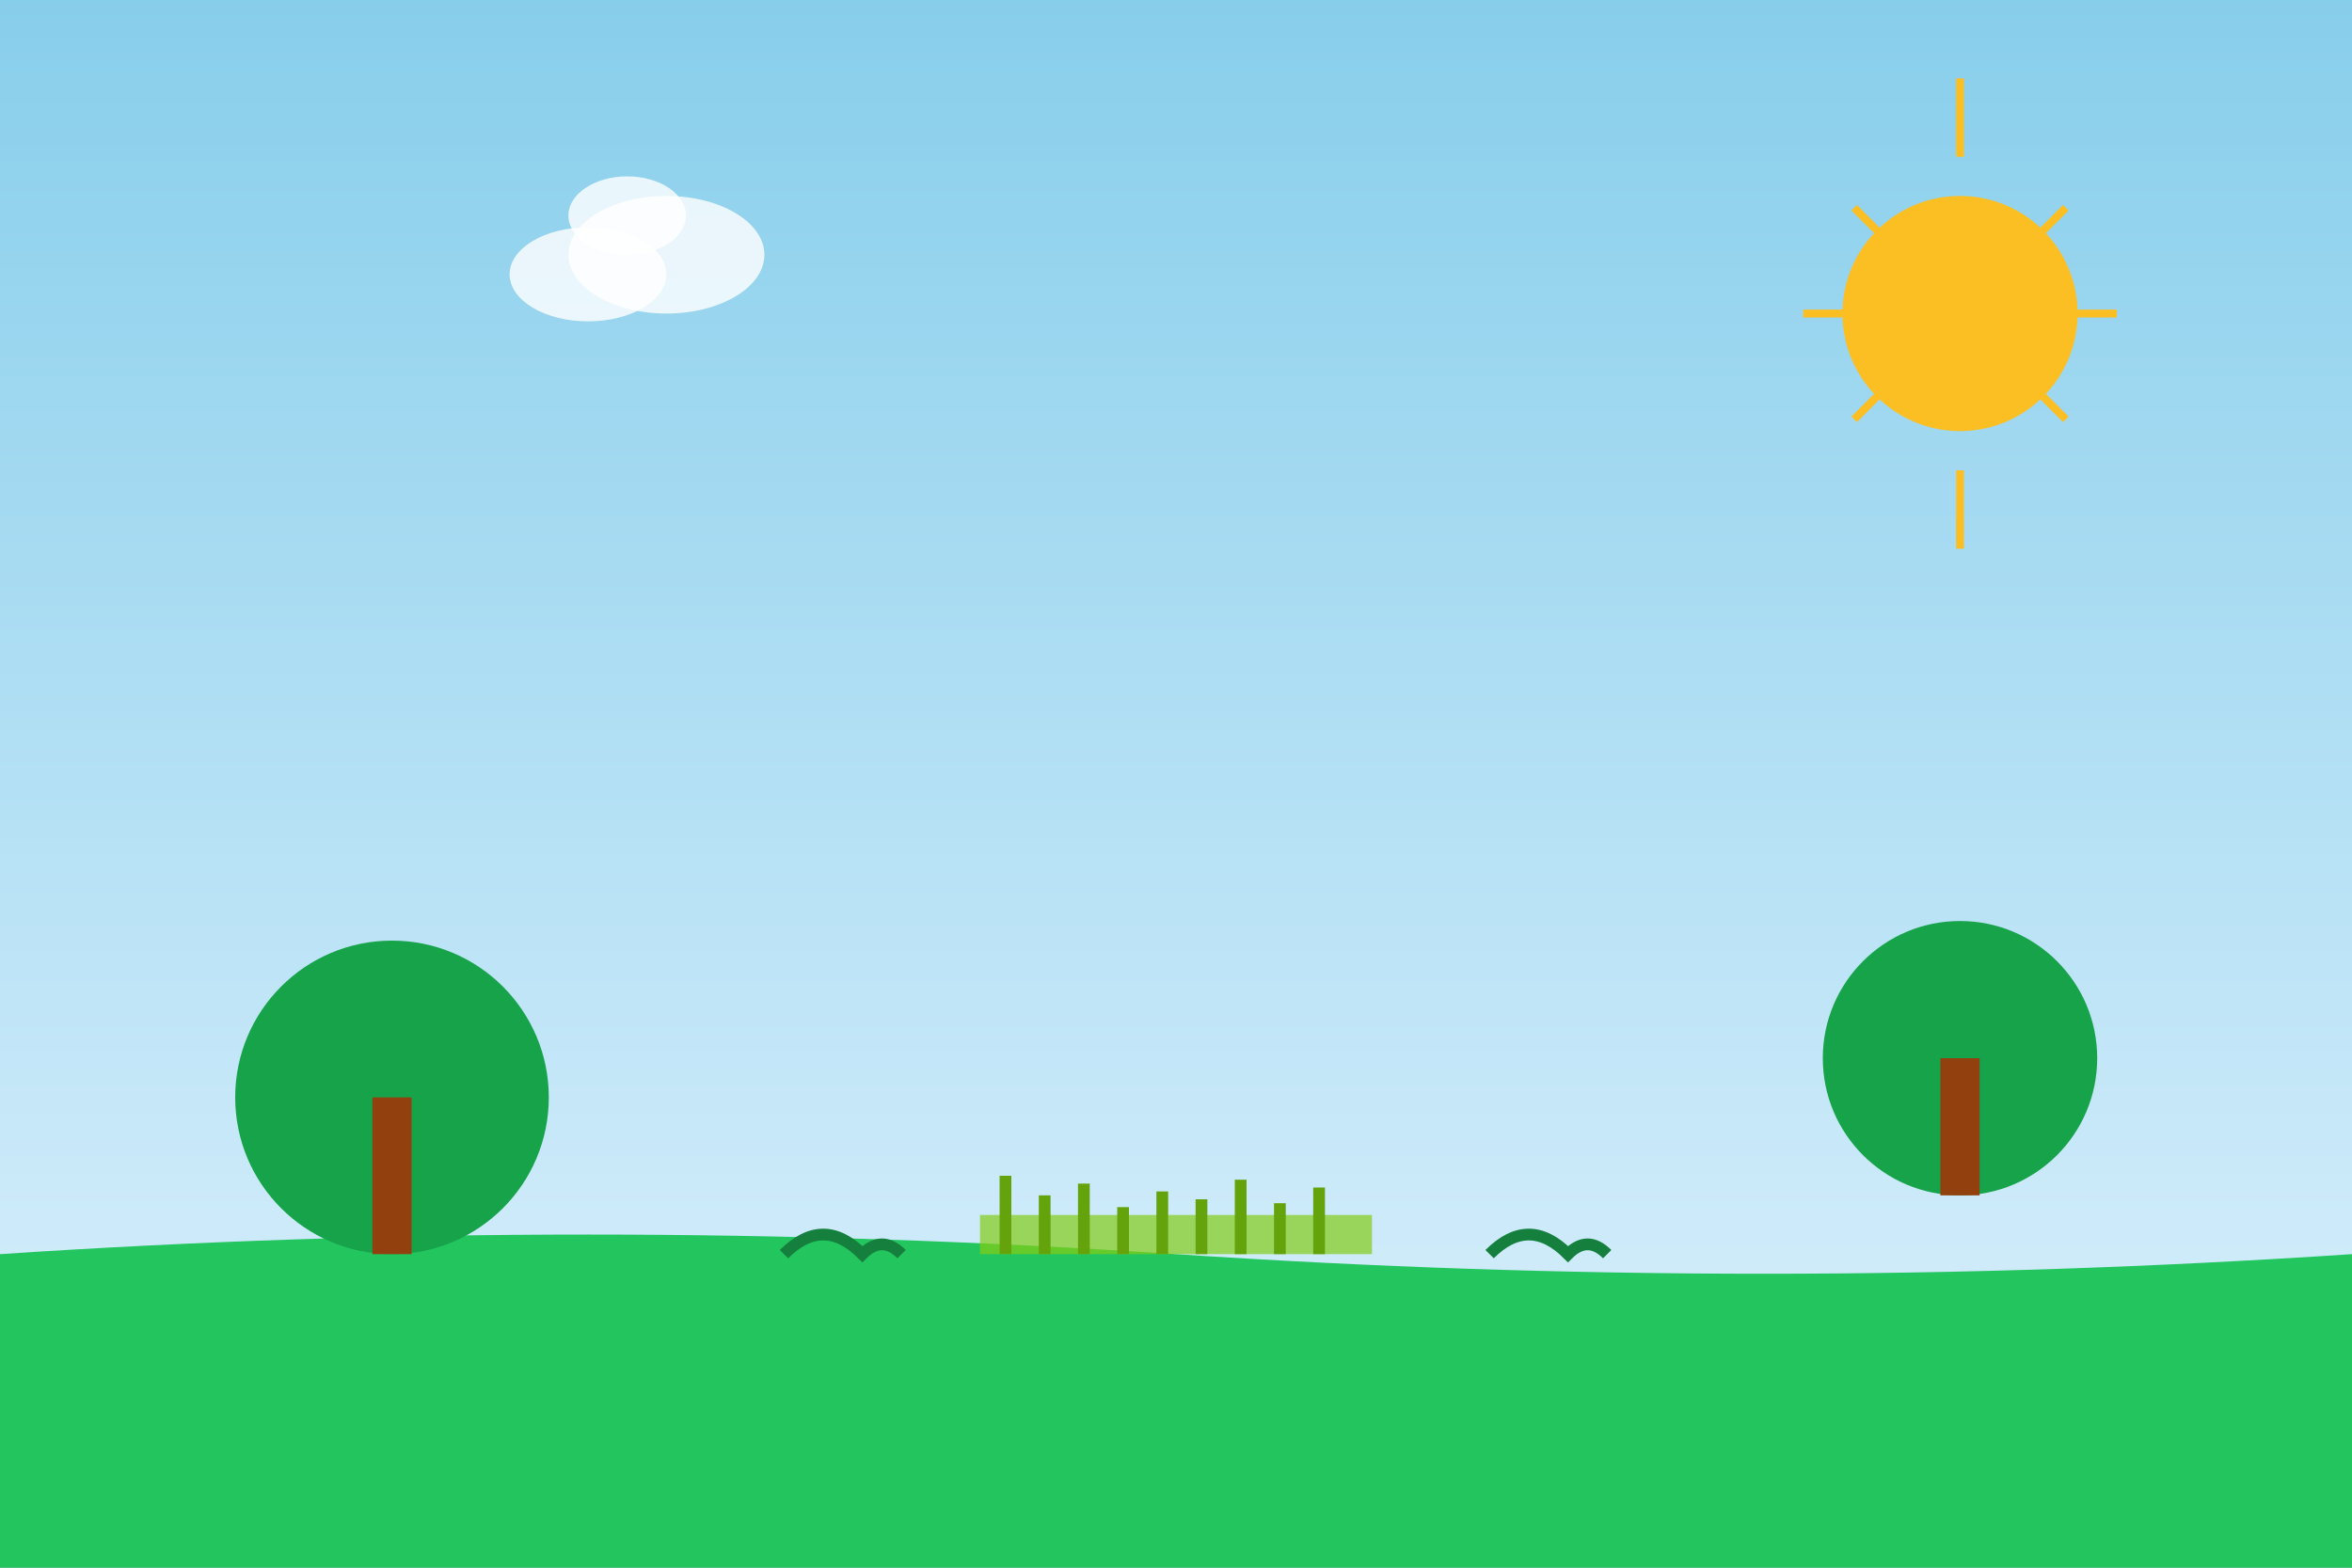 <svg width="600" height="400" viewBox="0 0 600 400" fill="none" xmlns="http://www.w3.org/2000/svg">
  <rect x="0" y="0" width="600" height="400" fill="#333333" stroke="none"/>
  <!-- Background -->
  <rect width="600" height="400" fill="url(#background)"/>
  
  <!-- Ground -->
  <path d="M0 320 Q150 310 300 320 T600 320 L600 400 L0 400 Z" fill="#22c55e"/>
  
  <!-- Trees -->
  <circle cx="100" cy="280" r="40" fill="#16a34a"/>
  <rect x="95" y="280" width="10" height="40" fill="#92400e"/>
  
  <circle cx="500" cy="270" r="35" fill="#16a34a"/>
  <rect x="495" y="270" width="10" height="35" fill="#92400e"/>
  
  <!-- Plants -->
  <path d="M200 320 Q210 310 220 320 Q225 315 230 320" stroke="#15803d" stroke-width="3" fill="none"/>
  <path d="M380 320 Q390 310 400 320 Q405 315 410 320" stroke="#15803d" stroke-width="3" fill="none"/>
  
  <!-- Sun -->
  <circle cx="500" cy="80" r="30" fill="#fbbf24"/>
  <path d="M500 20 L500 40 M540 80 L520 80 M527 53 L513 67 M527 107 L513 93 M460 80 L480 80 M473 53 L487 67 M473 107 L487 93 M500 120 L500 140" stroke="#fbbf24" stroke-width="2"/>
  
  <!-- Clouds -->
  <ellipse cx="150" cy="70" rx="20" ry="12" fill="white" opacity="0.8"/>
  <ellipse cx="170" cy="65" rx="25" ry="15" fill="white" opacity="0.8"/>
  <ellipse cx="160" cy="55" rx="15" ry="10" fill="white" opacity="0.8"/>
  
  <!-- Agriculture field -->
  <rect x="250" y="310" width="100" height="10" fill="#84cc16" opacity="0.7"/>
  <rect x="255" y="300" width="3" height="20" fill="#65a30d"/>
  <rect x="265" y="305" width="3" height="15" fill="#65a30d"/>
  <rect x="275" y="302" width="3" height="18" fill="#65a30d"/>
  <rect x="285" y="308" width="3" height="12" fill="#65a30d"/>
  <rect x="295" y="304" width="3" height="16" fill="#65a30d"/>
  <rect x="305" y="306" width="3" height="14" fill="#65a30d"/>
  <rect x="315" y="301" width="3" height="19" fill="#65a30d"/>
  <rect x="325" y="307" width="3" height="13" fill="#65a30d"/>
  <rect x="335" y="303" width="3" height="17" fill="#65a30d"/>
  
  <!-- Gradient definitions -->
  <defs>
    <linearGradient id="background" x1="0%" y1="0%" x2="0%" y2="100%">
      <stop offset="0%" style="stop-color:#87ceeb"/>
      <stop offset="100%" style="stop-color:#e0f2fe"/>
    </linearGradient>
  </defs>
</svg>
